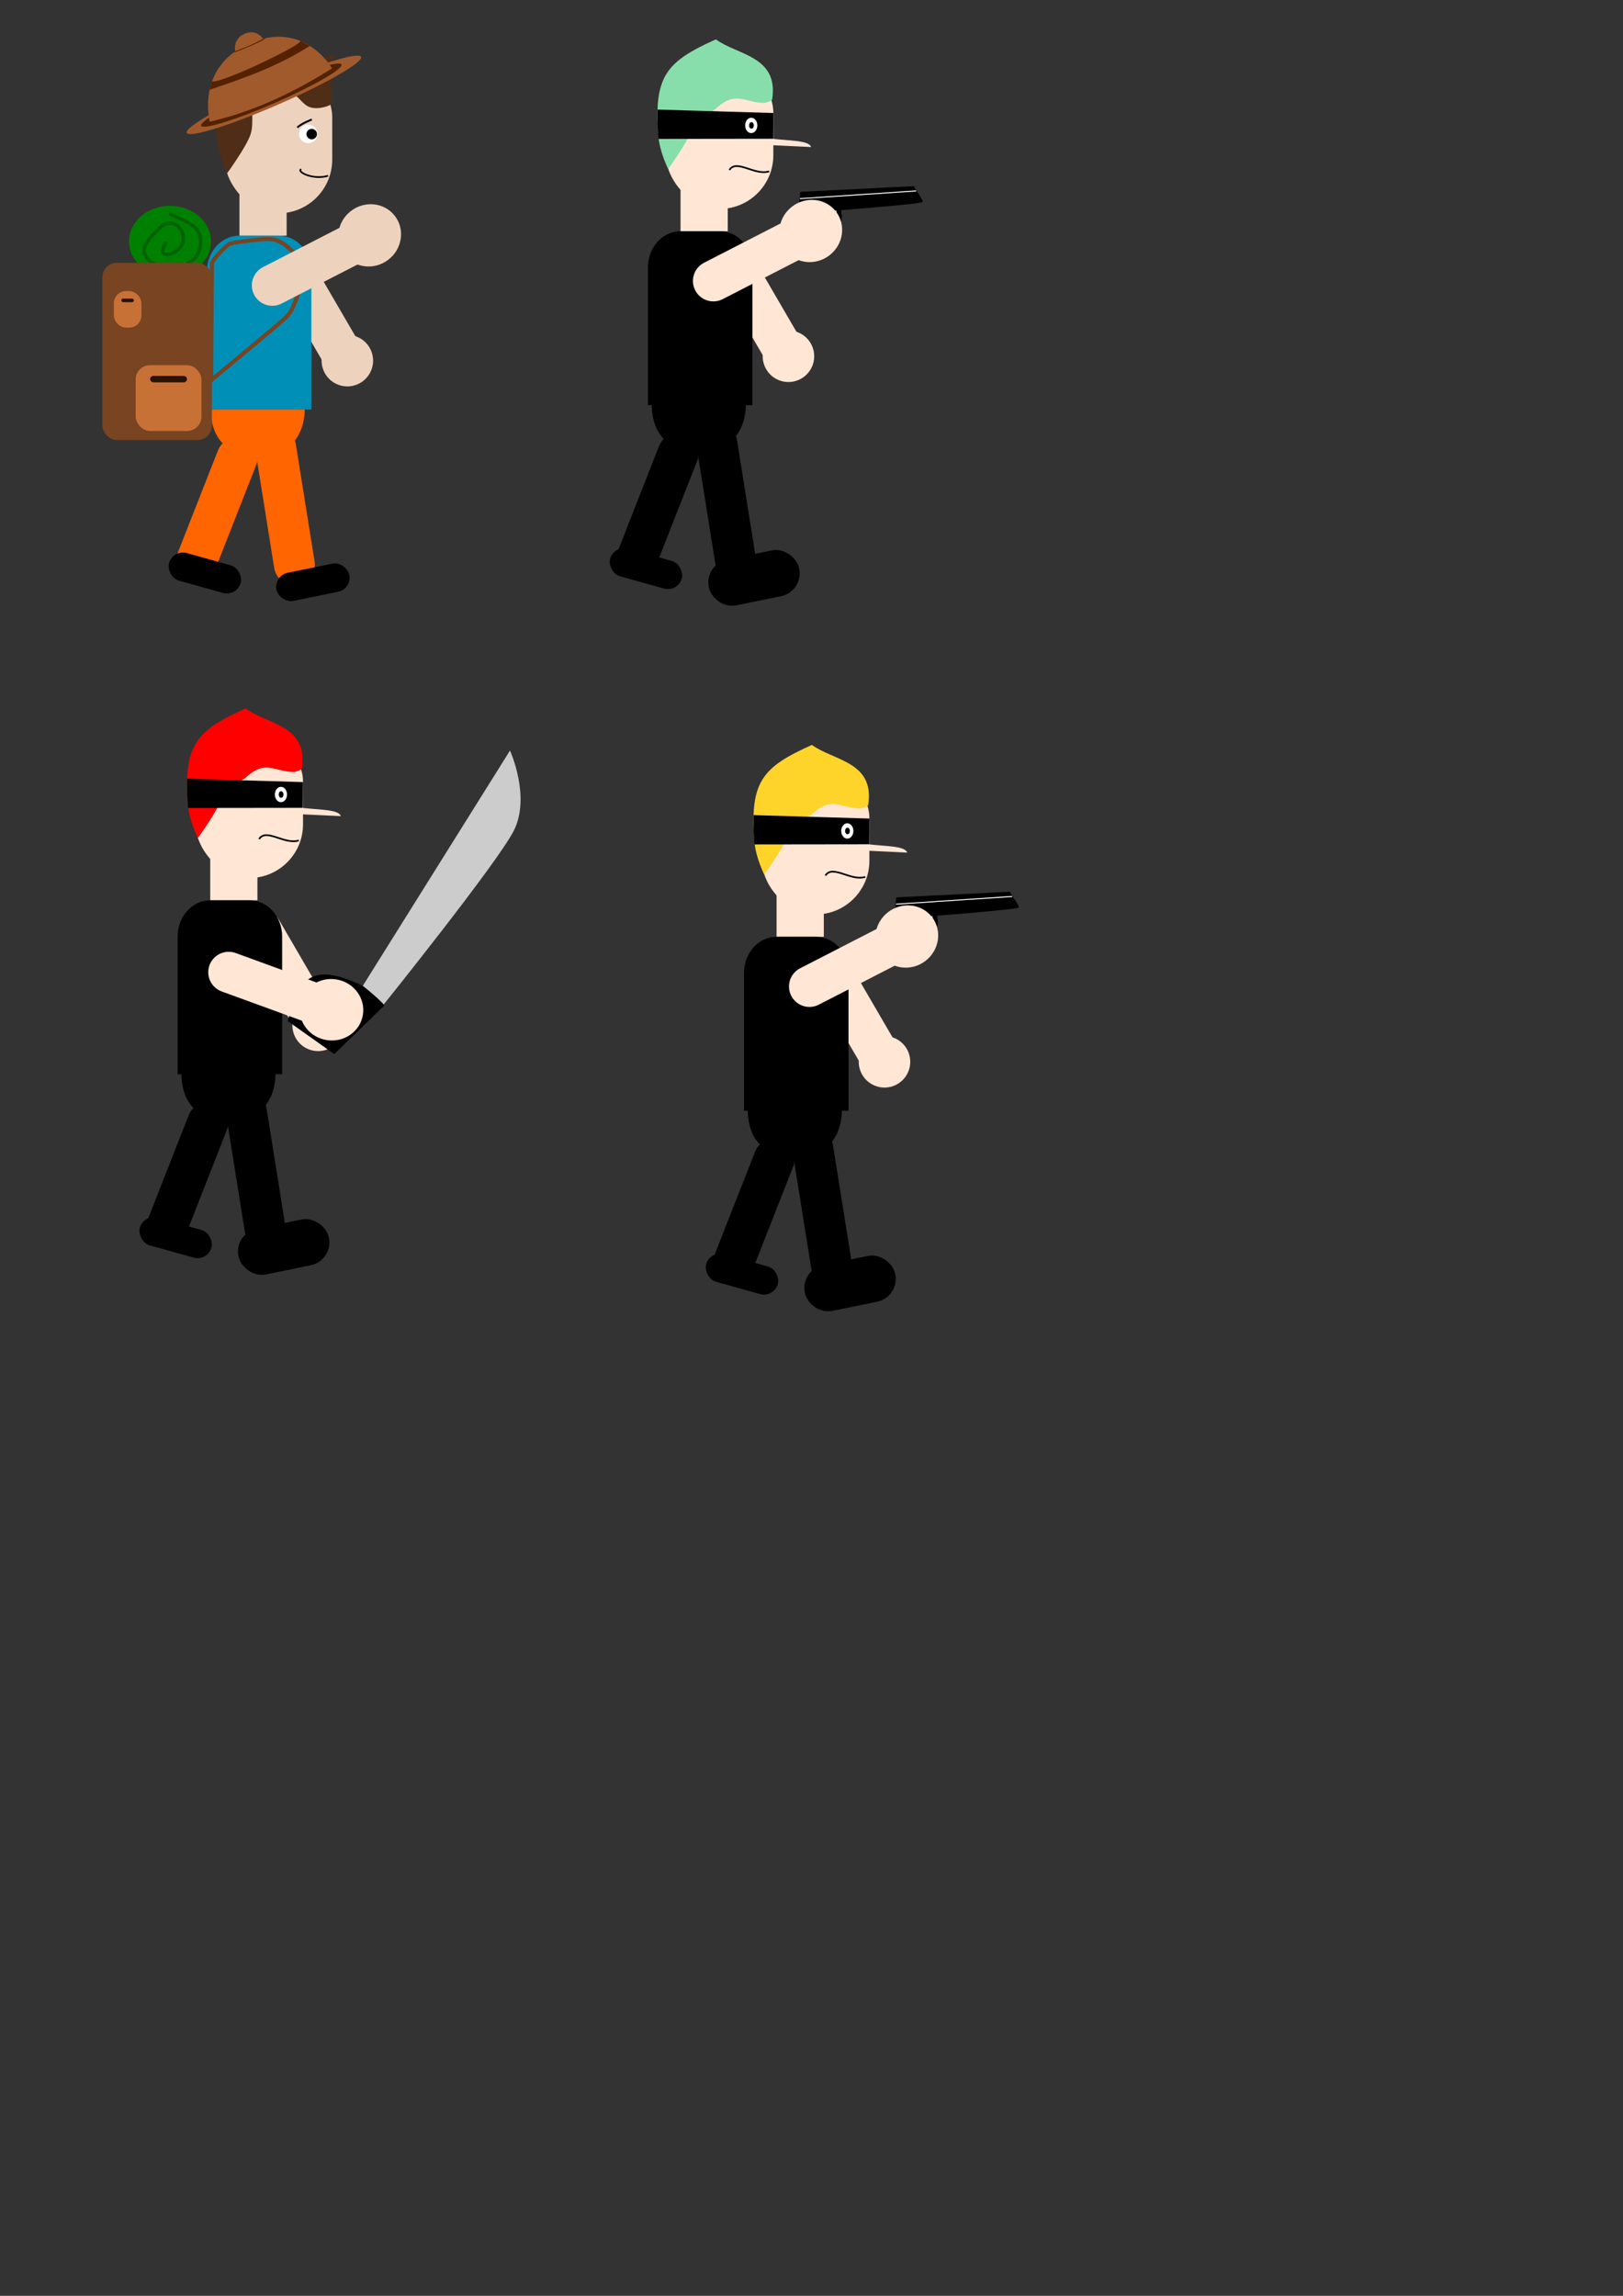<?xml version="1.0" encoding="UTF-8" standalone="no"?>
<!-- Created with Inkscape (http://www.inkscape.org/) -->

<svg
   xmlns:dc="http://purl.org/dc/elements/1.1/"
   xmlns:cc="http://creativecommons.org/ns#"
   xmlns:rdf="http://www.w3.org/1999/02/22-rdf-syntax-ns#"
   xmlns:svg="http://www.w3.org/2000/svg"
   xmlns="http://www.w3.org/2000/svg"
   xmlns:sodipodi="http://sodipodi.sourceforge.net/DTD/sodipodi-0.dtd"
   xmlns:inkscape="http://www.inkscape.org/namespaces/inkscape"
   width="793.701"
   height="1122.52"
   viewBox="0 0 210 297"
   version="1.1"
   id="svg8"
   inkscape:version="0.92.4 (5da689c313, 2019-01-14)"
   sodipodi:docname="Ennemi_Niveau_1.svg"
   inkscape:export-filename="C:\Users\Pierre\Desktop\martin\leg.png"
   inkscape:export-xdpi="96"
   inkscape:export-ydpi="96">
  <rect x="0" y="0" width="210" height="297" fill="#333333" stroke="none"/>
  <defs
     id="defs2" />
  <sodipodi:namedview
     id="base"
     pagecolor="#ffffff"
     bordercolor="#666666"
     borderopacity="1.0"
     inkscape:pageopacity="0.0"
     inkscape:pageshadow="2"
     inkscape:zoom="0.9899495"
     inkscape:cx="269.08137"
     inkscape:cy="764.49848"
     inkscape:document-units="mm"
     inkscape:current-layer="layer2"
     showgrid="false"
     inkscape:snap-global="true"
     inkscape:window-width="1920"
     inkscape:window-height="1017"
     inkscape:window-x="-8"
     inkscape:window-y="-8"
     inkscape:window-maximized="1"
     units="px" />
  <g
     inkscape:groupmode="layer"
     id="layer5"
     inkscape:label="head"
     style="display:none"
     sodipodi:insensitive="true">
    <rect
       style="opacity:1;fill:#edd2be;fill-opacity:1;stroke:none;stroke-width:0.496;stroke-linecap:round;stroke-miterlimit:4;stroke-dasharray:none;stroke-opacity:1"
       id="rect4974"
       width="6.11"
       height="12.221"
       x="93.75"
       y="65.878"
       ry="0"
       inkscape:export-filename="C:\Users\Pierre\Desktop\martin\head.png"
       inkscape:export-xdpi="96"
       inkscape:export-ydpi="96" />
    <rect
       style="opacity:1;fill:#edd2be;fill-opacity:1;stroke:none;stroke-width:0.496;stroke-linecap:round;stroke-miterlimit:4;stroke-dasharray:none;stroke-opacity:1"
       id="rect4969"
       width="13.901"
       height="19.411"
       x="91.857"
       y="55.8"
       ry="6.951"
       inkscape:export-filename="C:\Users\Pierre\Desktop\martin\head.png"
       inkscape:export-xdpi="96"
       inkscape:export-ydpi="96" />
    <circle
       style="opacity:1;fill:#ffffff;fill-opacity:1;stroke:#000000;stroke-width:0;stroke-linecap:round;stroke-miterlimit:4;stroke-dasharray:none;stroke-opacity:1"
       id="path5064"
       cx="102.65"
       cy="64.948"
       r="1.195"
       inkscape:export-filename="C:\Users\Pierre\Desktop\martin\head.png"
       inkscape:export-xdpi="96"
       inkscape:export-ydpi="96" />
    <circle
       r="0.679"
       cy="64.963"
       cx="103.104"
       id="circle5066"
       style="opacity:1;fill:#000000;fill-opacity:1;stroke:#000000;stroke-width:0;stroke-linecap:round;stroke-miterlimit:4;stroke-dasharray:none;stroke-opacity:1"
       inkscape:export-filename="C:\Users\Pierre\Desktop\martin\head.png"
       inkscape:export-xdpi="96"
       inkscape:export-ydpi="96" />
    <path
       style="fill:none;stroke:#000000;stroke-width:0.218px;stroke-linecap:butt;stroke-linejoin:miter;stroke-opacity:1"
       d="m 105.22,70.351 c -1.85,0.602 -4.127,-0.504 -3.477,-0.844"
       id="path5070"
       inkscape:connector-curvature="0"
       sodipodi:nodetypes="cc"
       inkscape:export-filename="C:\Users\Pierre\Desktop\martin\head.png"
       inkscape:export-xdpi="96"
       inkscape:export-ydpi="96" />
    <path
       style="fill:none;stroke:#000000;stroke-width:0.248px;stroke-linecap:butt;stroke-linejoin:miter;stroke-opacity:1"
       d="m 101.241,64.11 c 0.564,-0.532 1.879,-1.033 1.879,-1.033"
       id="path5072"
       inkscape:connector-curvature="0"
       inkscape:export-filename="C:\Users\Pierre\Desktop\martin\head.png"
       inkscape:export-xdpi="96"
       inkscape:export-ydpi="96" />
    <path
       style="display:inline;fill:#502d16;stroke:none;stroke-width:0.248px;stroke-linecap:butt;stroke-linejoin:miter;stroke-opacity:1"
       d="m 92.15,70.041 c 0,0 2.379,-3.248 3.006,-4.947 0.627,-1.699 -0.218,-3.925 0.814,-5.009 1.032,-1.084 2.623,-1.077 3.82,-0.814 1.196,0.263 1.895,1.567 2.755,2.066 0.86,0.499 2.051,0.161 2.051,0.161 0,0 0.902,-0.171 1.017,-0.471 0.115,-0.3 0,-3.134 0,-3.134 l 1.252,-1.503 -1.941,0.877 1.252,-2.755 -1.503,0.689 c 0,0 -1.499,0.511 -2.88,0.564 -1.381,0.053 -3.532,-1.073 -5.322,-0.626 -1.791,0.447 -3.558,1.358 -4.696,3.256 -1.139,1.898 -1.053,5.541 -0.877,7.514 0.176,1.973 1.252,4.133 1.252,4.133 z"
       id="path4984"
       inkscape:connector-curvature="0"
       sodipodi:nodetypes="czzzzczccccczzzzc"
       inkscape:export-filename="C:\Users\Pierre\Desktop\martin\head.png"
       inkscape:export-xdpi="96"
       inkscape:export-ydpi="96" />
    <g
       id="g5127"
       transform="matrix(1.796,-0.783,0.564,1.294,-93.049,-9.673)"
       inkscape:export-filename="C:\Users\Pierre\Desktop\martin\head.png"
       inkscape:export-xdpi="96"
       inkscape:export-ydpi="96">
      <ellipse
         ry="0.969"
         rx="6.281"
         cy="99.321"
         cx="75.303"
         id="path5109"
         style="opacity:1;fill:#a05a2c;fill-opacity:1;stroke:none;stroke-width:2.646;stroke-linecap:round;stroke-miterlimit:4;stroke-dasharray:none;stroke-opacity:1" />
      <ellipse
         style="opacity:1;fill:#552200;fill-opacity:1;stroke:none;stroke-width:2.13;stroke-linecap:round;stroke-miterlimit:4;stroke-dasharray:none;stroke-opacity:1"
         id="ellipse5113"
         cx="75.138"
         cy="99.25"
         rx="5.056"
         ry="0.78" />
      <path
         sodipodi:nodetypes="cczc"
         inkscape:connector-curvature="0"
         id="path5111"
         d="m 70.712,99.228 c 2.835,0.748 5.788,0.636 8.812,0 0,0 -0.393,-5.126 -4.323,-5.126 -3.931,0 -4.488,5.126 -4.488,5.126 z"
         style="fill:#a05a2c;stroke:none;stroke-width:0.265px;stroke-linecap:butt;stroke-linejoin:miter;stroke-opacity:1" />
      <path
         style="fill:#a05a2c;stroke:none;stroke-width:0.061px;stroke-linecap:butt;stroke-linejoin:miter;stroke-opacity:1"
         d="m 74.101,94.299 c 0.654,0.173 1.336,0.147 2.034,0 0,0 -0.091,-1.183 -0.998,-1.183 -0.907,0 -1.036,1.183 -1.036,1.183 z"
         id="path5115"
         inkscape:connector-curvature="0"
         sodipodi:nodetypes="cczc" />
      <path
         sodipodi:nodetypes="ccccc"
         inkscape:connector-curvature="0"
         id="path5117"
         d="m 71.899,95.908 c 0.355,0.564 6.613,0.245 6.429,-0.162 l 0.438,0.78 c -2.527,0.547 -4.878,0.299 -7.22,0.012 z"
         style="fill:#552200;stroke:none;stroke-width:0.265px;stroke-linecap:butt;stroke-linejoin:miter;stroke-opacity:1" />
      <path
         sodipodi:nodetypes="ccccc"
         inkscape:connector-curvature="0"
         id="path5119"
         d="m 74.125,94.233 c 0.57,0.023 0.891,0.119 1.996,-0.018 l 0.136,0.024 c 0.03,0.178 -1.836,0.13 -2.297,0.053 z"
         style="fill:#552200;stroke:none;stroke-width:0.265px;stroke-linecap:butt;stroke-linejoin:miter;stroke-opacity:1" />
    </g>
  </g>
  <g
     inkscape:groupmode="layer"
     id="layer8"
     inkscape:label="legs"
     style="display:none"
     sodipodi:insensitive="true">
    <g
       id="g993"
       transform="translate(0.236,0.567)">
      <g
         id="g987">
        <g
           id="g999">
          <path
             style="display:inline;fill:none;stroke:#ff6500;stroke-width:5.292;stroke-linecap:round;stroke-linejoin:miter;stroke-miterlimit:4;stroke-dasharray:none;stroke-opacity:1"
             d="M 96.803,102.113 93.998,117.254"
             id="path979"
             inkscape:connector-curvature="0" />
          <path
             inkscape:connector-curvature="0"
             id="path981"
             d="m 93.998,117.254 -5.15,13.109"
             style="fill:none;stroke:#ff6500;stroke-width:5.292;stroke-linecap:round;stroke-linejoin:miter;stroke-miterlimit:4;stroke-dasharray:none;stroke-opacity:1" />
          <rect
             transform="rotate(15.579)"
             style="opacity:1;fill:#000000;fill-opacity:1;stroke:none;stroke-width:2.327;stroke-linecap:round;stroke-miterlimit:4;stroke-dasharray:none;stroke-opacity:1"
             id="rect5103"
             width="9.616"
             height="3.713"
             x="117.221"
             y="101.293"
             ry="1.856" />
        </g>
      </g>
    </g>
  </g>
  <g
     inkscape:groupmode="layer"
     id="layer7"
     inkscape:label="body"
     style="display:none"
     sodipodi:insensitive="true">
    <path
       style="fill:#ff6500;fill-opacity:1;stroke:none;stroke-width:0.519px;stroke-linecap:butt;stroke-linejoin:miter;stroke-opacity:1"
       d="m 90.942,98.589 h 12.129 c 0,0 0.725,6.666 -6.111,6.666 -6.836,0 -6.018,-6.666 -6.018,-6.666 z"
       id="path5087"
       inkscape:connector-curvature="0"
       sodipodi:nodetypes="cczc"
       inkscape:export-filename="C:\Users\Pierre\Desktop\martin\body.png"
       inkscape:export-xdpi="96"
       inkscape:export-ydpi="96" />
    <path
       style="opacity:1;fill:#008fb7;fill-opacity:1;stroke:#000000;stroke-width:0;stroke-linecap:round;stroke-miterlimit:4;stroke-dasharray:none;stroke-opacity:1"
       d="m 94.637,76.764 c -2.334,0 -4.213,2.086 -4.213,4.675 v 17.828 h 13.519 v -17.828 c 0,-2.59 -1.878,-4.675 -4.212,-4.675 z"
       id="rect5082"
       inkscape:connector-curvature="0"
       inkscape:export-filename="C:\Users\Pierre\Desktop\martin\body.png"
       inkscape:export-xdpi="96"
       inkscape:export-ydpi="96" />
  </g>
  <g
     inkscape:groupmode="layer"
     id="layer10"
     inkscape:label="packpack"
     style="display:none"
     sodipodi:insensitive="true">
    <ellipse
       style="display:inline;opacity:1;fill:#008000;fill-opacity:1;stroke:none;stroke-width:4.834;stroke-linecap:round;stroke-miterlimit:4;stroke-dasharray:none;stroke-opacity:1"
       id="path5133"
       cx="86.446"
       cy="74.323"
       rx="5.303"
       ry="4.609"
       inkscape:export-filename="C:\Users\Pierre\Desktop\martin\backpack.png"
       inkscape:export-xdpi="96"
       inkscape:export-ydpi="96" />
    <path
       style="display:inline;opacity:0.229;fill:none;stroke:#000000;stroke-width:0.449px;stroke-linecap:butt;stroke-linejoin:miter;stroke-opacity:1"
       d="m 86.356,70.767 c 0,0 2.916,1.127 3.505,1.924 0.752,1.019 0.716,2.337 0.093,3.402 -0.577,0.987 -2.28,1.756 -3.738,1.684 -1.303,-0.065 -2.671,-0.899 -3.037,-1.821 -0.35,-0.88 0.453,-1.861 1.168,-2.611 0.58,-0.608 1.414,-1.581 2.383,-1.374 1.254,0.268 1.698,1.798 1.308,2.714 -0.286,0.674 -1.519,1.607 -2.336,1.237 -0.591,-0.268 0.327,-1.512 0.327,-1.512"
       id="path5137"
       inkscape:connector-curvature="0"
       sodipodi:nodetypes="cssssssssc"
       inkscape:export-filename="C:\Users\Pierre\Desktop\martin\backpack.png"
       inkscape:export-xdpi="96"
       inkscape:export-ydpi="96" />
    <path
       style="fill:none;stroke:#784421;stroke-width:0.519px;stroke-linecap:butt;stroke-linejoin:miter;stroke-opacity:1"
       d="m 91.073,80.283 c 0.417,-0.787 1.852,-2.222 2.222,-2.407 0.37,-0.185 1.018,-0.278 2.546,-0.463 1.528,-0.185 2.639,-0.324 3.472,-0.093 0.833,0.231 1.852,1.065 2.5,1.806 0.648,0.741 1.111,1.296 1.018,2.454 -0.093,1.157 -0.787,3.38 -1.111,4.074 -0.324,0.694 -0.417,1.065 -1.296,1.898 -0.88,0.833 -9.444,7.916 -9.444,7.916 z"
       id="path5301"
       inkscape:connector-curvature="0"
       inkscape:export-filename="C:\Users\Pierre\Desktop\martin\backpack.png"
       inkscape:export-xdpi="96"
       inkscape:export-ydpi="96" />
    <rect
       style="display:inline;opacity:1;fill:#784421;fill-opacity:1;stroke:none;stroke-width:5.185;stroke-linecap:round;stroke-miterlimit:4;stroke-dasharray:none;stroke-opacity:1"
       id="rect5129"
       width="14.166"
       height="22.921"
       x="77.702"
       y="77.091"
       ry="1.856"
       inkscape:export-filename="C:\Users\Pierre\Desktop\martin\backpack.png"
       inkscape:export-xdpi="96"
       inkscape:export-ydpi="96" />
    <rect
       style="display:inline;opacity:1;fill:#c87137;fill-opacity:1;stroke:none;stroke-width:5.185;stroke-linecap:round;stroke-miterlimit:4;stroke-dasharray:none;stroke-opacity:1"
       id="rect5131"
       width="8.511"
       height="8.511"
       x="82.008"
       y="90.332"
       ry="1.856"
       inkscape:export-filename="C:\Users\Pierre\Desktop\martin\backpack.png"
       inkscape:export-xdpi="96"
       inkscape:export-ydpi="96" />
    <rect
       style="display:inline;opacity:1;fill:#c87137;fill-opacity:1;stroke:none;stroke-width:3.14;stroke-linecap:round;stroke-miterlimit:4;stroke-dasharray:none;stroke-opacity:1"
       id="rect5139"
       width="3.565"
       height="4.722"
       x="79.184"
       y="80.748"
       ry="1.565"
       inkscape:export-filename="C:\Users\Pierre\Desktop\martin\backpack.png"
       inkscape:export-xdpi="96"
       inkscape:export-ydpi="96" />
    <rect
       style="display:inline;opacity:1;fill:#2b1100;fill-opacity:1;stroke:none;stroke-width:5.185;stroke-linecap:round;stroke-miterlimit:4;stroke-dasharray:none;stroke-opacity:1"
       id="rect5141"
       width="4.768"
       height="0.833"
       x="83.879"
       y="91.72"
       ry="0.417"
       inkscape:export-filename="C:\Users\Pierre\Desktop\martin\backpack.png"
       inkscape:export-xdpi="96"
       inkscape:export-ydpi="96" />
    <rect
       style="display:inline;opacity:1;fill:#2b1100;fill-opacity:1;stroke:none;stroke-width:5.185;stroke-linecap:round;stroke-miterlimit:4;stroke-dasharray:none;stroke-opacity:1"
       id="rect5143"
       width="1.62"
       height="0.463"
       x="80.156"
       y="81.72"
       ry="0.231"
       inkscape:export-filename="C:\Users\Pierre\Desktop\martin\backpack.png"
       inkscape:export-xdpi="96"
       inkscape:export-ydpi="96" />
  </g>
  <g
     inkscape:groupmode="layer"
     id="layer9"
     inkscape:label="arms"
     style="display:none"
     sodipodi:insensitive="true">
    <g
       id="g977"
       transform="translate(4.544,6.147)">
      <g
         id="g965"
         transform="translate(-5.078,-5.078)">
        <path
           style="fill:#000000;stroke:#edd2be;stroke-width:5.292;stroke-linecap:round;stroke-linejoin:miter;stroke-miterlimit:4;stroke-dasharray:none;stroke-opacity:1"
           d="m 94.877,95.998 1.8,12.344"
           id="path961"
           inkscape:connector-curvature="0" />
        <circle
           style="display:inline;opacity:1;fill:#edd2be;fill-opacity:1;stroke:none;stroke-width:4.014;stroke-linecap:round;stroke-miterlimit:4;stroke-dasharray:none;stroke-opacity:1"
           id="path5107"
           cx="97.099"
           cy="110.146"
           r="3.333"
           inkscape:export-filename="C:\Users\Pierre\Desktop\martin\arm.png"
           inkscape:export-xdpi="96"
           inkscape:export-ydpi="96" />
      </g>
      <g
         id="g969">
        <ellipse
           style="display:inline;opacity:1;fill:#edd2be;fill-opacity:1;stroke:none;stroke-width:3.273;stroke-linecap:round;stroke-miterlimit:4;stroke-dasharray:none;stroke-opacity:1"
           id="path5151"
           cx="92.43"
           cy="77.01"
           rx="3.974"
           ry="4.12"
           inkscape:export-filename="C:\Users\Pierre\Desktop\martin\arm.png"
           inkscape:export-xdpi="96"
           inkscape:export-ydpi="96" />
        <path
           style="fill:none;stroke:#edd2be;stroke-width:5.292;stroke-linecap:round;stroke-linejoin:miter;stroke-miterlimit:4;stroke-dasharray:none;stroke-opacity:1"
           d="M 92.415,77.064 89.799,90.92"
           id="path959"
           inkscape:connector-curvature="0" />
      </g>
    </g>
  </g>
  <g
     inkscape:groupmode="layer"
     id="layer2"
     inkscape:label="sheet"
     style="display:inline">
    <g
       id="g1102">
      <g
         id="g965-9"
         transform="rotate(-21.906,-93.013,213.152)">
        <path
           style="fill:#000000;stroke:#edd2be;stroke-width:5.292;stroke-linecap:round;stroke-linejoin:miter;stroke-miterlimit:4;stroke-dasharray:none;stroke-opacity:1"
           d="m 94.877,95.998 1.8,12.344"
           id="path961-3"
           inkscape:connector-curvature="0" />
        <circle
           style="display:inline;opacity:1;fill:#edd2be;fill-opacity:1;stroke:none;stroke-width:4.014;stroke-linecap:round;stroke-miterlimit:4;stroke-dasharray:none;stroke-opacity:1"
           id="path5107-6"
           cx="97.099"
           cy="110.146"
           r="3.333"
           inkscape:export-filename="C:\Users\Pierre\Desktop\martin\arm.png"
           inkscape:export-xdpi="96"
           inkscape:export-ydpi="96" />
      </g>
      <rect
         inkscape:export-ydpi="96"
         inkscape:export-xdpi="96"
         inkscape:export-filename="C:\Users\Pierre\Desktop\martin\head.png"
         ry="0"
         y="18.262"
         x="30.98"
         height="12.221"
         width="6.11"
         id="rect4974-9"
         style="display:inline;opacity:1;fill:#edd2be;fill-opacity:1;stroke:none;stroke-width:0.496;stroke-linecap:round;stroke-miterlimit:4;stroke-dasharray:none;stroke-opacity:1" />
      <rect
         inkscape:export-ydpi="96"
         inkscape:export-xdpi="96"
         inkscape:export-filename="C:\Users\Pierre\Desktop\martin\head.png"
         ry="6.951"
         y="8.184"
         x="29.087"
         height="19.411"
         width="13.901"
         id="rect4969-3"
         style="display:inline;opacity:1;fill:#edd2be;fill-opacity:1;stroke:none;stroke-width:0.496;stroke-linecap:round;stroke-miterlimit:4;stroke-dasharray:none;stroke-opacity:1" />
      <circle
         inkscape:export-ydpi="96"
         inkscape:export-xdpi="96"
         inkscape:export-filename="C:\Users\Pierre\Desktop\martin\head.png"
         r="1.195"
         cy="17.332"
         cx="39.879"
         id="path5064-8"
         style="display:inline;opacity:1;fill:#ffffff;fill-opacity:1;stroke:#000000;stroke-width:0;stroke-linecap:round;stroke-miterlimit:4;stroke-dasharray:none;stroke-opacity:1" />
      <circle
         inkscape:export-ydpi="96"
         inkscape:export-xdpi="96"
         inkscape:export-filename="C:\Users\Pierre\Desktop\martin\head.png"
         style="display:inline;opacity:1;fill:#000000;fill-opacity:1;stroke:#000000;stroke-width:0;stroke-linecap:round;stroke-miterlimit:4;stroke-dasharray:none;stroke-opacity:1"
         id="circle5066-4"
         cx="40.333"
         cy="17.348"
         r="0.679" />
      <path
         inkscape:export-ydpi="96"
         inkscape:export-xdpi="96"
         inkscape:export-filename="C:\Users\Pierre\Desktop\martin\head.png"
         sodipodi:nodetypes="cc"
         inkscape:connector-curvature="0"
         id="path5070-2"
         d="m 42.449,22.735 c -1.85,0.602 -4.127,-0.504 -3.477,-0.844"
         style="display:inline;fill:none;stroke:#000000;stroke-width:0.218px;stroke-linecap:butt;stroke-linejoin:miter;stroke-opacity:1" />
      <path
         inkscape:export-ydpi="96"
         inkscape:export-xdpi="96"
         inkscape:export-filename="C:\Users\Pierre\Desktop\martin\head.png"
         inkscape:connector-curvature="0"
         id="path5072-0"
         d="m 38.47,16.494 c 0.564,-0.532 1.879,-1.033 1.879,-1.033"
         style="display:inline;fill:none;stroke:#000000;stroke-width:0.248px;stroke-linecap:butt;stroke-linejoin:miter;stroke-opacity:1" />
      <path
         inkscape:export-ydpi="96"
         inkscape:export-xdpi="96"
         inkscape:export-filename="C:\Users\Pierre\Desktop\martin\head.png"
         sodipodi:nodetypes="czzzzczccccczzzzc"
         inkscape:connector-curvature="0"
         id="path4984-6"
         d="m 29.379,22.425 c 0,0 2.379,-3.248 3.006,-4.947 0.627,-1.699 -0.218,-3.925 0.814,-5.009 1.032,-1.084 2.623,-1.077 3.82,-0.814 1.196,0.263 1.895,1.567 2.755,2.066 0.86,0.499 2.051,0.161 2.051,0.161 0,0 0.902,-0.171 1.017,-0.471 0.115,-0.3 0,-3.134 0,-3.134 l 1.252,-1.503 -1.941,0.877 1.252,-2.755 -1.503,0.689 c 0,0 -1.499,0.511 -2.88,0.564 -1.381,0.053 -3.532,-1.073 -5.322,-0.626 -1.791,0.447 -3.558,1.358 -4.696,3.256 -1.139,1.898 -1.053,5.541 -0.877,7.514 0.176,1.973 1.252,4.133 1.252,4.133 z"
         style="display:inline;fill:#502d16;stroke:none;stroke-width:0.248px;stroke-linecap:butt;stroke-linejoin:miter;stroke-opacity:1" />
      <g
         inkscape:export-ydpi="96"
         inkscape:export-xdpi="96"
         inkscape:export-filename="C:\Users\Pierre\Desktop\martin\head.png"
         transform="matrix(1.796,-0.783,0.564,1.294,-155.82,-57.289)"
         id="g5127-2"
         style="display:inline">
        <ellipse
           style="opacity:1;fill:#a05a2c;fill-opacity:1;stroke:none;stroke-width:2.646;stroke-linecap:round;stroke-miterlimit:4;stroke-dasharray:none;stroke-opacity:1"
           id="path5109-4"
           cx="75.303"
           cy="99.321"
           rx="6.281"
           ry="0.969" />
        <ellipse
           ry="0.78"
           rx="5.056"
           cy="99.25"
           cx="75.138"
           id="ellipse5113-5"
           style="opacity:1;fill:#552200;fill-opacity:1;stroke:none;stroke-width:2.13;stroke-linecap:round;stroke-miterlimit:4;stroke-dasharray:none;stroke-opacity:1" />
        <path
           style="fill:#a05a2c;stroke:none;stroke-width:0.265px;stroke-linecap:butt;stroke-linejoin:miter;stroke-opacity:1"
           d="m 70.712,99.228 c 2.835,0.748 5.788,0.636 8.812,0 0,0 -0.393,-5.126 -4.323,-5.126 -3.931,0 -4.488,5.126 -4.488,5.126 z"
           id="path5111-7"
           inkscape:connector-curvature="0"
           sodipodi:nodetypes="cczc" />
        <path
           sodipodi:nodetypes="cczc"
           inkscape:connector-curvature="0"
           id="path5115-5"
           d="m 74.101,94.299 c 0.654,0.173 1.336,0.147 2.034,0 0,0 -0.091,-1.183 -0.998,-1.183 -0.907,0 -1.036,1.183 -1.036,1.183 z"
           style="fill:#a05a2c;stroke:none;stroke-width:0.061px;stroke-linecap:butt;stroke-linejoin:miter;stroke-opacity:1" />
        <path
           style="fill:#552200;stroke:none;stroke-width:0.265px;stroke-linecap:butt;stroke-linejoin:miter;stroke-opacity:1"
           d="m 71.899,95.908 c 0.355,0.564 6.613,0.245 6.429,-0.162 l 0.438,0.78 c -2.527,0.547 -4.878,0.299 -7.22,0.012 z"
           id="path5117-3"
           inkscape:connector-curvature="0"
           sodipodi:nodetypes="ccccc" />
        <path
           style="fill:#552200;stroke:none;stroke-width:0.265px;stroke-linecap:butt;stroke-linejoin:miter;stroke-opacity:1"
           d="m 74.125,94.233 c 0.57,0.023 0.891,0.119 1.996,-0.018 l 0.136,0.024 c 0.03,0.178 -1.836,0.13 -2.297,0.053 z"
           id="path5119-5"
           inkscape:connector-curvature="0"
           sodipodi:nodetypes="ccccc" />
      </g>
      <path
         inkscape:connector-curvature="0"
         id="path981-5"
         d="m 30.662,59.247 -5.15,13.109"
         style="fill:none;stroke:#ff6500;stroke-width:5.292;stroke-linecap:round;stroke-linejoin:miter;stroke-miterlimit:4;stroke-dasharray:none;stroke-opacity:1" />
      <rect
         transform="rotate(15.579)"
         style="opacity:1;fill:#000000;fill-opacity:1;stroke:none;stroke-width:2.327;stroke-linecap:round;stroke-miterlimit:4;stroke-dasharray:none;stroke-opacity:1"
         id="rect5103-2"
         width="9.616"
         height="3.713"
         x="40.633"
         y="62.428"
         ry="1.856" />
      <g
         transform="translate(19.288,-8.081)"
         id="g891">
        <path
           style="display:inline;fill:#ff6500;fill-opacity:1;stroke:none;stroke-width:0.519px;stroke-linecap:butt;stroke-linejoin:miter;stroke-opacity:1"
           d="m 7.997,60.389 h 12.129 c 0,0 0.725,6.666 -6.111,6.666 -6.836,0 -6.018,-6.666 -6.018,-6.666 z"
           id="path5087-8"
           inkscape:connector-curvature="0"
           sodipodi:nodetypes="cczc"
           inkscape:export-filename="C:\Users\Pierre\Desktop\martin\body.png"
           inkscape:export-xdpi="96"
           inkscape:export-ydpi="96" />
        <path
           style="display:inline;opacity:1;fill:#008fb7;fill-opacity:1;stroke:#000000;stroke-width:0;stroke-linecap:round;stroke-miterlimit:4;stroke-dasharray:none;stroke-opacity:1"
           d="m 11.692,38.564 c -2.334,0 -4.213,2.086 -4.213,4.675 v 17.828 h 13.519 V 43.239 c 0,-2.59 -1.878,-4.675 -4.212,-4.675 z"
           id="rect5082-9"
           inkscape:connector-curvature="0"
           inkscape:export-filename="C:\Users\Pierre\Desktop\martin\body.png"
           inkscape:export-xdpi="96"
           inkscape:export-ydpi="96" />
        <path
           style="display:inline;fill:none;stroke:#784421;stroke-width:0.519px;stroke-linecap:butt;stroke-linejoin:miter;stroke-opacity:1"
           d="m 8.128,42.082 c 0.417,-0.787 1.852,-2.222 2.222,-2.407 0.37,-0.185 1.018,-0.278 2.546,-0.463 1.528,-0.185 2.639,-0.324 3.472,-0.093 0.833,0.231 1.852,1.065 2.5,1.806 0.648,0.741 1.111,1.296 1.018,2.454 -0.093,1.157 -0.787,3.38 -1.111,4.074 -0.324,0.694 -0.417,1.065 -1.296,1.898 -0.88,0.833 -9.444,7.916 -9.444,7.916 z"
           id="path5301-4"
           inkscape:connector-curvature="0"
           inkscape:export-filename="C:\Users\Pierre\Desktop\martin\backpack.png"
           inkscape:export-xdpi="96"
           inkscape:export-ydpi="96" />
      </g>
      <g
         transform="translate(5.93,21.837)"
         id="g900">
        <ellipse
           style="display:inline;opacity:1;fill:#008000;fill-opacity:1;stroke:none;stroke-width:4.834;stroke-linecap:round;stroke-miterlimit:4;stroke-dasharray:none;stroke-opacity:1"
           id="path5133-9"
           cx="16.063"
           cy="9.396"
           rx="5.303"
           ry="4.609"
           inkscape:export-filename="C:\Users\Pierre\Desktop\martin\backpack.png"
           inkscape:export-xdpi="96"
           inkscape:export-ydpi="96" />
        <path
           style="display:inline;opacity:0.229;fill:none;stroke:#000000;stroke-width:0.449px;stroke-linecap:butt;stroke-linejoin:miter;stroke-opacity:1"
           d="m 15.973,5.84 c 0,0 2.916,1.127 3.505,1.924 0.752,1.019 0.716,2.337 0.093,3.402 -0.577,0.987 -2.28,1.756 -3.738,1.684 -1.303,-0.065 -2.671,-0.899 -3.037,-1.821 -0.35,-0.88 0.453,-1.861 1.168,-2.611 0.58,-0.608 1.414,-1.581 2.383,-1.374 1.254,0.268 1.698,1.798 1.308,2.714 -0.286,0.674 -1.519,1.607 -2.336,1.237 -0.591,-0.268 0.327,-1.512 0.327,-1.512"
           id="path5137-6"
           inkscape:connector-curvature="0"
           sodipodi:nodetypes="cssssssssc"
           inkscape:export-filename="C:\Users\Pierre\Desktop\martin\backpack.png"
           inkscape:export-xdpi="96"
           inkscape:export-ydpi="96" />
        <rect
           style="display:inline;opacity:1;fill:#784421;fill-opacity:1;stroke:none;stroke-width:5.185;stroke-linecap:round;stroke-miterlimit:4;stroke-dasharray:none;stroke-opacity:1"
           id="rect5129-8"
           width="14.166"
           height="22.921"
           x="7.319"
           y="12.164"
           ry="1.856"
           inkscape:export-filename="C:\Users\Pierre\Desktop\martin\backpack.png"
           inkscape:export-xdpi="96"
           inkscape:export-ydpi="96" />
        <rect
           style="display:inline;opacity:1;fill:#c87137;fill-opacity:1;stroke:none;stroke-width:5.185;stroke-linecap:round;stroke-miterlimit:4;stroke-dasharray:none;stroke-opacity:1"
           id="rect5131-2"
           width="8.511"
           height="8.511"
           x="11.625"
           y="25.405"
           ry="1.856"
           inkscape:export-filename="C:\Users\Pierre\Desktop\martin\backpack.png"
           inkscape:export-xdpi="96"
           inkscape:export-ydpi="96" />
        <rect
           style="display:inline;opacity:1;fill:#c87137;fill-opacity:1;stroke:none;stroke-width:3.14;stroke-linecap:round;stroke-miterlimit:4;stroke-dasharray:none;stroke-opacity:1"
           id="rect5139-5"
           width="3.565"
           height="4.722"
           x="8.801"
           y="15.821"
           ry="1.565"
           inkscape:export-filename="C:\Users\Pierre\Desktop\martin\backpack.png"
           inkscape:export-xdpi="96"
           inkscape:export-ydpi="96" />
        <rect
           style="display:inline;opacity:1;fill:#2b1100;fill-opacity:1;stroke:none;stroke-width:5.185;stroke-linecap:round;stroke-miterlimit:4;stroke-dasharray:none;stroke-opacity:1"
           id="rect5141-7"
           width="4.768"
           height="0.833"
           x="13.496"
           y="26.793"
           ry="0.417"
           inkscape:export-filename="C:\Users\Pierre\Desktop\martin\backpack.png"
           inkscape:export-xdpi="96"
           inkscape:export-ydpi="96" />
        <rect
           style="display:inline;opacity:1;fill:#2b1100;fill-opacity:1;stroke:none;stroke-width:5.185;stroke-linecap:round;stroke-miterlimit:4;stroke-dasharray:none;stroke-opacity:1"
           id="rect5143-7"
           width="1.62"
           height="0.463"
           x="9.773"
           y="16.793"
           ry="0.231"
           inkscape:export-filename="C:\Users\Pierre\Desktop\martin\backpack.png"
           inkscape:export-xdpi="96"
           inkscape:export-ydpi="96" />
      </g>
      <g
         transform="rotate(52.119,117.736,8.123)"
         id="g969-6">
        <ellipse
           style="display:inline;opacity:1;fill:#edd2be;fill-opacity:1;stroke:none;stroke-width:3.273;stroke-linecap:round;stroke-miterlimit:4;stroke-dasharray:none;stroke-opacity:1"
           id="path5151-8"
           cx="92.43"
           cy="77.01"
           rx="3.974"
           ry="4.12"
           inkscape:export-filename="C:\Users\Pierre\Desktop\martin\arm.png"
           inkscape:export-xdpi="96"
           inkscape:export-ydpi="96" />
        <path
           style="fill:none;stroke:#edd2be;stroke-width:5.292;stroke-linecap:round;stroke-linejoin:miter;stroke-miterlimit:4;stroke-dasharray:none;stroke-opacity:1"
           d="M 92.415,77.064 89.799,90.92"
           id="path959-9"
           inkscape:connector-curvature="0" />
      </g>
      <g
         transform="translate(-16.576,-4.465)"
         id="g908">
        <path
           inkscape:connector-curvature="0"
           id="path979-4"
           d="M 52.235,62.309 54.666,77.514"
           style="display:inline;fill:none;stroke:#ff6500;stroke-width:5.292;stroke-linecap:round;stroke-linejoin:miter;stroke-miterlimit:4;stroke-dasharray:none;stroke-opacity:1" />
        <rect
           transform="rotate(-11.565)"
           style="opacity:1;fill:#000000;fill-opacity:1;stroke:none;stroke-width:2.327;stroke-linecap:round;stroke-miterlimit:4;stroke-dasharray:none;stroke-opacity:1"
           id="rect904"
           width="9.616"
           height="3.713"
           x="35.098"
           y="87.755"
           ry="1.856" />
      </g>
    </g>
    <g
       id="g1361">
      <path
         style="fill:#ffe6d5;stroke:#ffe6d5;stroke-width:5.292;stroke-linecap:round;stroke-linejoin:miter;stroke-miterlimit:4;stroke-dasharray:none;stroke-opacity:1"
         d="m 94.677,33.791 6.276,10.781"
         id="path1182"
         inkscape:connector-curvature="0" />
      <circle
         transform="rotate(-21.906)"
         style="display:inline;opacity:1;fill:#ffe6d5;fill-opacity:1;stroke:none;stroke-width:4.014;stroke-linecap:round;stroke-miterlimit:4;stroke-dasharray:none;stroke-opacity:1"
         id="circle1184"
         cx="77.456"
         cy="80.822"
         r="3.333"
         inkscape:export-filename="C:\Users\Pierre\Desktop\martin\arm.png"
         inkscape:export-xdpi="96"
         inkscape:export-ydpi="96" />
      <rect
         style="display:inline;opacity:1;fill:#ffe6d5;fill-opacity:1;stroke:none;stroke-width:0.496;stroke-linecap:round;stroke-miterlimit:4;stroke-dasharray:none;stroke-opacity:1"
         id="rect1188"
         width="6.11"
         height="12.221"
         x="88.054"
         y="17.695"
         ry="0"
         inkscape:export-filename="C:\Users\Pierre\Desktop\martin\head.png"
         inkscape:export-xdpi="96"
         inkscape:export-ydpi="96" />
      <rect
         style="display:inline;opacity:1;fill:#ffe6d5;fill-opacity:1;stroke:none;stroke-width:0.496;stroke-linecap:round;stroke-miterlimit:4;stroke-dasharray:none;stroke-opacity:1"
         id="rect1190"
         width="13.901"
         height="19.411"
         x="86.161"
         y="7.617"
         ry="6.951"
         inkscape:export-filename="C:\Users\Pierre\Desktop\martin\head.png"
         inkscape:export-xdpi="96"
         inkscape:export-ydpi="96" />
      <circle
         style="display:inline;opacity:1;fill:#ffffff;fill-opacity:1;stroke:#000000;stroke-width:0;stroke-linecap:round;stroke-miterlimit:4;stroke-dasharray:none;stroke-opacity:1"
         id="circle1192"
         cx="96.954"
         cy="16.765"
         r="1.195"
         inkscape:export-filename="C:\Users\Pierre\Desktop\martin\head.png"
         inkscape:export-xdpi="96"
         inkscape:export-ydpi="96" />
      <circle
         r="0.679"
         cy="16.781"
         cx="97.408"
         id="circle1194"
         style="display:inline;opacity:1;fill:#000000;fill-opacity:1;stroke:#000000;stroke-width:0;stroke-linecap:round;stroke-miterlimit:4;stroke-dasharray:none;stroke-opacity:1"
         inkscape:export-filename="C:\Users\Pierre\Desktop\martin\head.png"
         inkscape:export-xdpi="96"
         inkscape:export-ydpi="96" />
      <path
         style="display:inline;fill:none;stroke:#000000;stroke-width:0.218px;stroke-linecap:butt;stroke-linejoin:miter;stroke-opacity:1"
         d="m 99.523,22.168 c -1.85,0.602 -4.228,-1.64 -5.147,-0.176"
         id="path1196"
         inkscape:connector-curvature="0"
         sodipodi:nodetypes="cc"
         inkscape:export-filename="C:\Users\Pierre\Desktop\martin\head.png"
         inkscape:export-xdpi="96"
         inkscape:export-ydpi="96" />
      <path
         style="display:inline;fill:none;stroke:#000000;stroke-width:0.248px;stroke-linecap:butt;stroke-linejoin:miter;stroke-opacity:1"
         d="m 95.544,15.927 c 0.564,-0.532 1.879,-1.033 1.879,-1.033"
         id="path1198"
         inkscape:connector-curvature="0"
         inkscape:export-filename="C:\Users\Pierre\Desktop\martin\head.png"
         inkscape:export-xdpi="96"
         inkscape:export-ydpi="96" />
      <path
         style="display:inline;fill:#87deaa;stroke:none;stroke-width:0.248px;stroke-linecap:butt;stroke-linejoin:miter;stroke-opacity:1"
         d="m 86.453,21.858 c 0,0 2.379,-3.248 3.006,-4.947 0.627,-1.699 2.839,-2.591 3.068,-2.765 2.684,-2.552 3.796,-0.836 6.372,-0.831 0,0 0.902,-0.171 1.017,-0.471 0.845,-5.615 -4.501,-5.69 -7.287,-7.751 -6.444,2.892 -8.092,4.743 -7.428,12.633 0.176,1.973 1.252,4.133 1.252,4.133 z"
         id="path1200"
         inkscape:connector-curvature="0"
         sodipodi:nodetypes="czcccccc"
         inkscape:export-filename="C:\Users\Pierre\Desktop\martin\head.png"
         inkscape:export-xdpi="96"
         inkscape:export-ydpi="96" />
      <path
         style="fill:#000000;stroke:#000000;stroke-width:5.292;stroke-linecap:round;stroke-linejoin:miter;stroke-miterlimit:4;stroke-dasharray:none;stroke-opacity:1"
         d="m 87.736,58.68 -5.15,13.109"
         id="path1216"
         inkscape:connector-curvature="0" />
      <rect
         ry="1.856"
         y="46.553"
         x="95.458"
         height="3.713"
         width="9.616"
         id="rect1218"
         style="opacity:1;fill:#000000;fill-opacity:1;stroke:none;stroke-width:2.327;stroke-linecap:round;stroke-miterlimit:4;stroke-dasharray:none;stroke-opacity:1"
         transform="rotate(15.579)" />
      <path
         style="display:inline;fill:#000000;fill-opacity:1;stroke:none;stroke-width:0.519px;stroke-linecap:butt;stroke-linejoin:miter;stroke-opacity:1"
         d="m 84.359,51.74 h 12.129 c 0,0 0.725,6.666 -6.111,6.666 -6.836,0 -6.018,-6.666 -6.018,-6.666 z"
         id="path1220"
         inkscape:connector-curvature="0"
         sodipodi:nodetypes="cczc"
         inkscape:export-filename="C:\Users\Pierre\Desktop\martin\body.png"
         inkscape:export-xdpi="96"
         inkscape:export-ydpi="96" />
      <path
         style="display:inline;opacity:1;fill:#000000;fill-opacity:1;stroke:#000000;stroke-width:0;stroke-linecap:round;stroke-miterlimit:4;stroke-dasharray:none;stroke-opacity:1"
         d="m 88.054,29.915 c -2.334,0 -4.213,2.086 -4.213,4.675 v 17.828 h 13.519 V 34.591 c 0,-2.59 -1.878,-4.675 -4.212,-4.675 z"
         id="path1222"
         inkscape:connector-curvature="0"
         inkscape:export-filename="C:\Users\Pierre\Desktop\martin\body.png"
         inkscape:export-xdpi="96"
         inkscape:export-ydpi="96" />
      <path
         style="fill:#ffccaa;stroke:#ffe6d5;stroke-width:5.292;stroke-linecap:round;stroke-linejoin:miter;stroke-miterlimit:4;stroke-dasharray:none;stroke-opacity:1"
         d="M 104.849,29.902 92.305,36.345"
         id="path1246"
         inkscape:connector-curvature="0" />
      <g
         style="fill:#000000;stroke:#000000"
         id="g1254"
         transform="translate(40.499,-5.032)">
        <path
           style="display:inline;fill:#000000;stroke:#000000;stroke-width:5.292;stroke-linecap:round;stroke-linejoin:miter;stroke-miterlimit:4;stroke-dasharray:none;stroke-opacity:1"
           d="M 52.235,62.309 54.666,77.514"
           id="path1250"
           inkscape:connector-curvature="0" />
        <rect
           ry="1.856"
           y="87.755"
           x="35.098"
           height="3.713"
           width="9.616"
           id="rect1252"
           style="opacity:1;fill:#000000;fill-opacity:1;stroke:#000000;stroke-width:2.327;stroke-linecap:round;stroke-miterlimit:4;stroke-dasharray:none;stroke-opacity:1"
           transform="rotate(-11.565)" />
      </g>
      <path
         sodipodi:nodetypes="cccc"
         inkscape:connector-curvature="0"
         id="path1260"
         d="m 99.967,18.787 4.986,0.236 c -0.271,-0.879 -2.824,-0.809 -4.978,-1.069 z"
         style="fill:#ffe6d5;fill-opacity:1;stroke:none;stroke-width:0.363px;stroke-linecap:butt;stroke-linejoin:miter;stroke-opacity:1" />
      <path
         sodipodi:nodetypes="ccccccc"
         inkscape:connector-curvature="0"
         id="path1314"
         d="m 99.905,17.818 -14.579,0.019 -0.11,-1.543 -0.008,-1.221 0.002,-0.76 14.714,0.435 z"
         style="fill:#000000;stroke:#000000;stroke-width:0.265px;stroke-linecap:butt;stroke-linejoin:miter;stroke-opacity:1" />
      <ellipse
         ry="0.993"
         rx="0.789"
         cy="16.225"
         cx="97.204"
         id="path1316"
         style="opacity:1;fill:#ffffff;fill-opacity:1;stroke:none;stroke-width:3.447;stroke-linecap:round;stroke-linejoin:round;stroke-miterlimit:4;stroke-dasharray:none;stroke-dashoffset:0;stroke-opacity:1" />
      <ellipse
         style="opacity:1;fill:#000000;fill-opacity:1;stroke:none;stroke-width:1.396;stroke-linecap:round;stroke-linejoin:round;stroke-miterlimit:4;stroke-dasharray:none;stroke-dashoffset:0;stroke-opacity:1"
         id="ellipse1318"
         cx="97.228"
         cy="16.225"
         rx="0.304"
         ry="0.423" />
      <g
         transform="matrix(0.489,0,0,0.493,41.777,14.639)"
         id="g1332">
        <path
           style="fill:#000000;stroke:#000000;stroke-width:0.265px;stroke-linecap:butt;stroke-linejoin:miter;stroke-opacity:1"
           d="m 126.436,20.774 -1.755,16.573 5.613,0.935 1.604,-12.562 c 0,0 26.861,-2.005 26.727,-2.539 -0.134,-0.535 -2.368,-3.883 -2.368,-3.883 z"
           id="path1320"
           inkscape:connector-curvature="0"
           sodipodi:nodetypes="ccccccc" />
        <path
           style="fill:#000000;stroke:#000000;stroke-width:0.265px;stroke-linecap:butt;stroke-linejoin:miter;stroke-opacity:1"
           d="m 136.853,25.112 c 0,0 1.392,4.423 -1.679,3.903 -3.071,-0.52 -3.638,-0.756 -3.638,-0.756 l -1.506,-0.496"
           id="path1322"
           inkscape:connector-curvature="0"
           sodipodi:nodetypes="cccc" />
        <path
           style="fill:#000000;stroke:#ffffff;stroke-width:0.265px;stroke-linecap:butt;stroke-linejoin:miter;stroke-opacity:1"
           d="m 126.214,22.432 30.776,-2.022"
           id="path1324"
           inkscape:connector-curvature="0"
           sodipodi:nodetypes="cc" />
        <path
           sodipodi:nodetypes="ccc"
           inkscape:connector-curvature="0"
           id="path1326"
           d="m 131.898,25.721 4.119,-0.299 c 0.211,3.771 -0.453,3.04 -4.364,2.185"
           style="fill:#ffffff;stroke:#000000;stroke-width:0.265px;stroke-linecap:butt;stroke-linejoin:miter;stroke-opacity:1" />
      </g>
      <ellipse
         transform="rotate(52.119)"
         style="display:inline;opacity:1;fill:#ffe6d5;fill-opacity:1;stroke:none;stroke-width:3.273;stroke-linecap:round;stroke-miterlimit:4;stroke-dasharray:none;stroke-opacity:1"
         id="ellipse1244"
         cx="87.996"
         cy="-64.449"
         rx="3.974"
         ry="4.12"
         inkscape:export-filename="C:\Users\Pierre\Desktop\martin\arm.png"
         inkscape:export-xdpi="96"
         inkscape:export-ydpi="96" />
    </g>
    <path
       style="fill:#ffe6d5;stroke:#ffe6d5;stroke-width:5.292;stroke-linecap:round;stroke-linejoin:miter;stroke-miterlimit:4;stroke-dasharray:none;stroke-opacity:1"
       d="m 33.822,120.348 6.276,10.781"
       id="path1363"
       inkscape:connector-curvature="0" />
    <circle
       transform="rotate(-21.906)"
       style="display:inline;opacity:1;fill:#ffe6d5;fill-opacity:1;stroke:none;stroke-width:4.014;stroke-linecap:round;stroke-miterlimit:4;stroke-dasharray:none;stroke-opacity:1"
       id="circle1365"
       cx="-11.297"
       cy="138.425"
       r="3.333"
       inkscape:export-filename="C:\Users\Pierre\Desktop\martin\arm.png"
       inkscape:export-xdpi="96"
       inkscape:export-ydpi="96" />
    <rect
       style="display:inline;opacity:1;fill:#ffe6d5;fill-opacity:1;stroke:none;stroke-width:0.496;stroke-linecap:round;stroke-miterlimit:4;stroke-dasharray:none;stroke-opacity:1"
       id="rect1367"
       width="6.11"
       height="12.221"
       x="27.2"
       y="104.251"
       ry="0"
       inkscape:export-filename="C:\Users\Pierre\Desktop\martin\head.png"
       inkscape:export-xdpi="96"
       inkscape:export-ydpi="96" />
    <rect
       style="display:inline;opacity:1;fill:#ffe6d5;fill-opacity:1;stroke:none;stroke-width:0.496;stroke-linecap:round;stroke-miterlimit:4;stroke-dasharray:none;stroke-opacity:1"
       id="rect1369"
       width="13.901"
       height="19.411"
       x="25.307"
       y="94.174"
       ry="6.951"
       inkscape:export-filename="C:\Users\Pierre\Desktop\martin\head.png"
       inkscape:export-xdpi="96"
       inkscape:export-ydpi="96" />
    <circle
       style="display:inline;opacity:1;fill:#ffffff;fill-opacity:1;stroke:#000000;stroke-width:0;stroke-linecap:round;stroke-miterlimit:4;stroke-dasharray:none;stroke-opacity:1"
       id="circle1371"
       cx="36.099"
       cy="103.322"
       r="1.195"
       inkscape:export-filename="C:\Users\Pierre\Desktop\martin\head.png"
       inkscape:export-xdpi="96"
       inkscape:export-ydpi="96" />
    <circle
       r="0.679"
       cy="103.337"
       cx="36.553"
       id="circle1373"
       style="display:inline;opacity:1;fill:#000000;fill-opacity:1;stroke:#000000;stroke-width:0;stroke-linecap:round;stroke-miterlimit:4;stroke-dasharray:none;stroke-opacity:1"
       inkscape:export-filename="C:\Users\Pierre\Desktop\martin\head.png"
       inkscape:export-xdpi="96"
       inkscape:export-ydpi="96" />
    <path
       style="display:inline;fill:none;stroke:#000000;stroke-width:0.218px;stroke-linecap:butt;stroke-linejoin:miter;stroke-opacity:1"
       d="m 38.669,108.725 c -1.85,0.602 -4.228,-1.64 -5.147,-0.176"
       id="path1375"
       inkscape:connector-curvature="0"
       sodipodi:nodetypes="cc"
       inkscape:export-filename="C:\Users\Pierre\Desktop\martin\head.png"
       inkscape:export-xdpi="96"
       inkscape:export-ydpi="96" />
    <path
       style="display:inline;fill:none;stroke:#000000;stroke-width:0.248px;stroke-linecap:butt;stroke-linejoin:miter;stroke-opacity:1"
       d="m 34.69,102.484 c 0.564,-0.532 1.879,-1.033 1.879,-1.033"
       id="path1377"
       inkscape:connector-curvature="0"
       inkscape:export-filename="C:\Users\Pierre\Desktop\martin\head.png"
       inkscape:export-xdpi="96"
       inkscape:export-ydpi="96" />
    <path
       style="display:inline;fill:#ff0000;stroke:none;stroke-width:0.248px;stroke-linecap:butt;stroke-linejoin:miter;stroke-opacity:1"
       d="m 25.599,108.415 c 0,0 2.379,-3.248 3.006,-4.947 0.627,-1.699 2.839,-2.591 3.068,-2.765 2.684,-2.552 3.796,-0.836 6.372,-0.831 0,0 0.902,-0.171 1.017,-0.471 0.845,-5.615 -4.501,-5.69 -7.287,-7.751 -6.444,2.892 -8.092,4.743 -7.428,12.633 0.176,1.973 1.252,4.133 1.252,4.133 z"
       id="path1379"
       inkscape:connector-curvature="0"
       sodipodi:nodetypes="czcccccc"
       inkscape:export-filename="C:\Users\Pierre\Desktop\martin\head.png"
       inkscape:export-xdpi="96"
       inkscape:export-ydpi="96" />
    <path
       style="fill:#000000;stroke:#000000;stroke-width:5.292;stroke-linecap:round;stroke-linejoin:miter;stroke-miterlimit:4;stroke-dasharray:none;stroke-opacity:1"
       d="m 26.882,145.237 -5.15,13.109"
       id="path1381"
       inkscape:connector-curvature="0" />
    <rect
       ry="1.856"
       y="146.273"
       x="60.086"
       height="3.713"
       width="9.616"
       id="rect1383"
       style="opacity:1;fill:#000000;fill-opacity:1;stroke:none;stroke-width:2.327;stroke-linecap:round;stroke-miterlimit:4;stroke-dasharray:none;stroke-opacity:1"
       transform="rotate(15.579)" />
    <path
       style="display:inline;fill:#000000;fill-opacity:1;stroke:none;stroke-width:0.519px;stroke-linecap:butt;stroke-linejoin:miter;stroke-opacity:1"
       d="m 23.505,138.297 h 12.129 c 0,0 0.725,6.666 -6.111,6.666 -6.836,0 -6.018,-6.666 -6.018,-6.666 z"
       id="path1385"
       inkscape:connector-curvature="0"
       sodipodi:nodetypes="cczc"
       inkscape:export-filename="C:\Users\Pierre\Desktop\martin\body.png"
       inkscape:export-xdpi="96"
       inkscape:export-ydpi="96" />
    <path
       style="display:inline;opacity:1;fill:#000000;fill-opacity:1;stroke:#000000;stroke-width:0;stroke-linecap:round;stroke-miterlimit:4;stroke-dasharray:none;stroke-opacity:1"
       d="m 27.2,116.472 c -2.334,0 -4.213,2.086 -4.213,4.675 v 17.828 h 13.519 v -17.828 c 0,-2.59 -1.878,-4.675 -4.212,-4.675 z"
       id="path1387"
       inkscape:connector-curvature="0"
       inkscape:export-filename="C:\Users\Pierre\Desktop\martin\body.png"
       inkscape:export-xdpi="96"
       inkscape:export-ydpi="96" />
    <g
       style="fill:#000000;stroke:#000000"
       id="g1395"
       transform="translate(-20.355,81.524)">
      <path
         style="display:inline;fill:#000000;stroke:#000000;stroke-width:5.292;stroke-linecap:round;stroke-linejoin:miter;stroke-miterlimit:4;stroke-dasharray:none;stroke-opacity:1"
         d="M 52.235,62.309 54.666,77.514"
         id="path1391"
         inkscape:connector-curvature="0" />
      <rect
         ry="1.856"
         y="87.755"
         x="35.098"
         height="3.713"
         width="9.616"
         id="rect1393"
         style="opacity:1;fill:#000000;fill-opacity:1;stroke:#000000;stroke-width:2.327;stroke-linecap:round;stroke-miterlimit:4;stroke-dasharray:none;stroke-opacity:1"
         transform="rotate(-11.565)" />
    </g>
    <path
       sodipodi:nodetypes="cccc"
       inkscape:connector-curvature="0"
       id="path1397"
       d="m 39.113,105.344 4.986,0.236 c -0.271,-0.879 -2.824,-0.809 -4.978,-1.069 z"
       style="fill:#ffe6d5;fill-opacity:1;stroke:none;stroke-width:0.363px;stroke-linecap:butt;stroke-linejoin:miter;stroke-opacity:1" />
    <path
       sodipodi:nodetypes="ccccccc"
       inkscape:connector-curvature="0"
       id="path1399"
       d="m 39.05,104.375 -14.579,0.019 -0.11,-1.543 -0.008,-1.221 0.002,-0.76 14.714,0.435 z"
       style="fill:#000000;stroke:#000000;stroke-width:0.265px;stroke-linecap:butt;stroke-linejoin:miter;stroke-opacity:1" />
    <ellipse
       ry="0.993"
       rx="0.789"
       cy="102.782"
       cx="36.35"
       id="ellipse1401"
       style="opacity:1;fill:#ffffff;fill-opacity:1;stroke:none;stroke-width:3.447;stroke-linecap:round;stroke-linejoin:round;stroke-miterlimit:4;stroke-dasharray:none;stroke-dashoffset:0;stroke-opacity:1" />
    <ellipse
       style="opacity:1;fill:#000000;fill-opacity:1;stroke:none;stroke-width:1.396;stroke-linecap:round;stroke-linejoin:round;stroke-miterlimit:4;stroke-dasharray:none;stroke-dashoffset:0;stroke-opacity:1"
       id="ellipse1403"
       cx="36.373"
       cy="102.782"
       rx="0.304"
       ry="0.423" />
    <g
       id="g1469">
      <g
         id="g1474"
         transform="translate(-22.627,-3.1)">
        <path
           style="fill:#cccccc;stroke:none;stroke-width:0.265px;stroke-linecap:butt;stroke-linejoin:miter;stroke-opacity:1"
           d="m 88.615,100.194 -19.115,30.55 2.693,2.404 c 0,0 14.727,-18.32 16.9,-22.559 2.25,-4.39 -0.478,-10.395 -0.478,-10.395 z"
           id="path1446"
           inkscape:connector-curvature="0"
           sodipodi:nodetypes="cccsc" />
        <path
           sodipodi:nodetypes="ccccc"
           style="fill:#000000;stroke:#000000;stroke-width:0.265px;stroke-linecap:butt;stroke-linejoin:miter;stroke-opacity:1"
           d="m 60.004,135.132 c 1.458,-5.32 2.834,-7.531 9.497,-4.388 2.041,1.637 2.693,2.404 2.693,2.404 l -6.331,6.142 z"
           id="path1448"
           inkscape:connector-curvature="0" />
        <path
           style="fill:#ffffff;stroke:#000000;stroke-width:0.265px;stroke-linecap:butt;stroke-linejoin:miter;stroke-opacity:1"
           d="m 65.844,136.308 3.068,-2.779 c 0,0 -2.466,-2.648 -4.309,-1.656 -1.843,0.992 -1.878,2.356 -1.878,2.356 l 2.835,2.079 z"
           id="path1450"
           inkscape:connector-curvature="0"
           sodipodi:nodetypes="ccsccc" />
      </g>
    </g>
    <g
       id="g1460"
       transform="rotate(47.22,27.235,122.211)"
       inkscape:transform-center-x="-0.20669775"
       inkscape:transform-center-y="-6.3245601">
      <path
         inkscape:connector-curvature="0"
         id="path1389"
         d="m 43.994,116.459 -12.543,6.443"
         style="fill:#ffccaa;stroke:#ffe6d5;stroke-width:5.292;stroke-linecap:round;stroke-linejoin:miter;stroke-miterlimit:4;stroke-dasharray:none;stroke-opacity:1" />
      <ellipse
         inkscape:export-ydpi="96"
         inkscape:export-xdpi="96"
         inkscape:export-filename="C:\Users\Pierre\Desktop\martin\arm.png"
         ry="4.12"
         rx="3.974"
         cy="36.731"
         cx="118.948"
         id="ellipse1415"
         style="display:inline;opacity:1;fill:#ffe6d5;fill-opacity:1;stroke:none;stroke-width:3.273;stroke-linecap:round;stroke-miterlimit:4;stroke-dasharray:none;stroke-opacity:1"
         transform="rotate(52.119)" />
    </g>
    <path
       style="fill:#ffe6d5;stroke:#ffe6d5;stroke-width:5.292;stroke-linecap:round;stroke-linejoin:miter;stroke-miterlimit:4;stroke-dasharray:none;stroke-opacity:1"
       d="m 107.105,125.064 6.276,10.781"
       id="path1476"
       inkscape:connector-curvature="0" />
    <circle
       transform="rotate(-21.906)"
       style="display:inline;opacity:1;fill:#ffe6d5;fill-opacity:1;stroke:none;stroke-width:4.014;stroke-linecap:round;stroke-miterlimit:4;stroke-dasharray:none;stroke-opacity:1"
       id="circle1478"
       cx="54.934"
       cy="170.141"
       r="3.333"
       inkscape:export-filename="C:\Users\Pierre\Desktop\martin\arm.png"
       inkscape:export-xdpi="96"
       inkscape:export-ydpi="96" />
    <rect
       style="display:inline;opacity:1;fill:#ffe6d5;fill-opacity:1;stroke:none;stroke-width:0.496;stroke-linecap:round;stroke-miterlimit:4;stroke-dasharray:none;stroke-opacity:1"
       id="rect1480"
       width="6.11"
       height="12.221"
       x="100.482"
       y="108.968"
       ry="0"
       inkscape:export-filename="C:\Users\Pierre\Desktop\martin\head.png"
       inkscape:export-xdpi="96"
       inkscape:export-ydpi="96" />
    <rect
       style="display:inline;opacity:1;fill:#ffe6d5;fill-opacity:1;stroke:none;stroke-width:0.496;stroke-linecap:round;stroke-miterlimit:4;stroke-dasharray:none;stroke-opacity:1"
       id="rect1482"
       width="13.901"
       height="19.411"
       x="98.589"
       y="98.889"
       ry="6.951"
       inkscape:export-filename="C:\Users\Pierre\Desktop\martin\head.png"
       inkscape:export-xdpi="96"
       inkscape:export-ydpi="96" />
    <circle
       style="display:inline;opacity:1;fill:#ffffff;fill-opacity:1;stroke:#000000;stroke-width:0;stroke-linecap:round;stroke-miterlimit:4;stroke-dasharray:none;stroke-opacity:1"
       id="circle1484"
       cx="109.382"
       cy="108.038"
       r="1.195"
       inkscape:export-filename="C:\Users\Pierre\Desktop\martin\head.png"
       inkscape:export-xdpi="96"
       inkscape:export-ydpi="96" />
    <circle
       r="0.679"
       cy="108.053"
       cx="109.836"
       id="circle1486"
       style="display:inline;opacity:1;fill:#000000;fill-opacity:1;stroke:#000000;stroke-width:0;stroke-linecap:round;stroke-miterlimit:4;stroke-dasharray:none;stroke-opacity:1"
       inkscape:export-filename="C:\Users\Pierre\Desktop\martin\head.png"
       inkscape:export-xdpi="96"
       inkscape:export-ydpi="96" />
    <path
       style="display:inline;fill:none;stroke:#000000;stroke-width:0.218px;stroke-linecap:butt;stroke-linejoin:miter;stroke-opacity:1"
       d="m 111.951,113.441 c -1.85,0.602 -4.228,-1.64 -5.147,-0.176"
       id="path1488"
       inkscape:connector-curvature="0"
       sodipodi:nodetypes="cc"
       inkscape:export-filename="C:\Users\Pierre\Desktop\martin\head.png"
       inkscape:export-xdpi="96"
       inkscape:export-ydpi="96" />
    <path
       style="display:inline;fill:none;stroke:#000000;stroke-width:0.248px;stroke-linecap:butt;stroke-linejoin:miter;stroke-opacity:1"
       d="m 107.973,107.2 c 0.564,-0.532 1.879,-1.033 1.879,-1.033"
       id="path1490"
       inkscape:connector-curvature="0"
       inkscape:export-filename="C:\Users\Pierre\Desktop\martin\head.png"
       inkscape:export-xdpi="96"
       inkscape:export-ydpi="96" />
    <path
       style="display:inline;fill:#ffd42a;stroke:none;stroke-width:0.248px;stroke-linecap:butt;stroke-linejoin:miter;stroke-opacity:1"
       d="m 98.881,113.131 c 0,0 2.379,-3.248 3.006,-4.947 0.627,-1.699 2.839,-2.591 3.068,-2.765 2.684,-2.552 3.796,-0.836 6.372,-0.831 0,0 0.902,-0.171 1.017,-0.471 0.845,-5.615 -4.501,-5.69 -7.287,-7.751 -6.444,2.892 -8.092,4.743 -7.428,12.633 0.176,1.973 1.252,4.133 1.252,4.133 z"
       id="path1492"
       inkscape:connector-curvature="0"
       sodipodi:nodetypes="czcccccc"
       inkscape:export-filename="C:\Users\Pierre\Desktop\martin\head.png"
       inkscape:export-xdpi="96"
       inkscape:export-ydpi="96" />
    <path
       style="fill:#000000;stroke:#000000;stroke-width:5.292;stroke-linecap:round;stroke-linejoin:miter;stroke-miterlimit:4;stroke-dasharray:none;stroke-opacity:1"
       d="m 100.164,149.953 -5.15,13.109"
       id="path1494"
       inkscape:connector-curvature="0" />
    <rect
       ry="1.856"
       y="131.135"
       x="131.942"
       height="3.713"
       width="9.616"
       id="rect1496"
       style="opacity:1;fill:#000000;fill-opacity:1;stroke:none;stroke-width:2.327;stroke-linecap:round;stroke-miterlimit:4;stroke-dasharray:none;stroke-opacity:1"
       transform="rotate(15.579)" />
    <path
       style="display:inline;fill:#000000;fill-opacity:1;stroke:none;stroke-width:0.519px;stroke-linecap:butt;stroke-linejoin:miter;stroke-opacity:1"
       d="m 96.787,143.013 h 12.129 c 0,0 0.725,6.666 -6.111,6.666 -6.836,0 -6.018,-6.666 -6.018,-6.666 z"
       id="path1498"
       inkscape:connector-curvature="0"
       sodipodi:nodetypes="cczc"
       inkscape:export-filename="C:\Users\Pierre\Desktop\martin\body.png"
       inkscape:export-xdpi="96"
       inkscape:export-ydpi="96" />
    <path
       style="display:inline;opacity:1;fill:#000000;fill-opacity:1;stroke:#000000;stroke-width:0;stroke-linecap:round;stroke-miterlimit:4;stroke-dasharray:none;stroke-opacity:1"
       d="m 100.482,121.188 c -2.334,0 -4.213,2.086 -4.213,4.675 v 17.828 h 13.519 v -17.828 c 0,-2.59 -1.878,-4.675 -4.212,-4.675 z"
       id="path1500"
       inkscape:connector-curvature="0"
       inkscape:export-filename="C:\Users\Pierre\Desktop\martin\body.png"
       inkscape:export-xdpi="96"
       inkscape:export-ydpi="96" />
    <path
       style="fill:#ffccaa;stroke:#ffe6d5;stroke-width:5.292;stroke-linecap:round;stroke-linejoin:miter;stroke-miterlimit:4;stroke-dasharray:none;stroke-opacity:1"
       d="m 117.277,121.175 -12.543,6.443"
       id="path1502"
       inkscape:connector-curvature="0" />
    <g
       style="fill:#000000;stroke:#000000"
       id="g1508"
       transform="translate(52.927,86.24)">
      <path
         style="display:inline;fill:#000000;stroke:#000000;stroke-width:5.292;stroke-linecap:round;stroke-linejoin:miter;stroke-miterlimit:4;stroke-dasharray:none;stroke-opacity:1"
         d="M 52.235,62.309 54.666,77.514"
         id="path1504"
         inkscape:connector-curvature="0" />
      <rect
         ry="1.856"
         y="87.755"
         x="35.098"
         height="3.713"
         width="9.616"
         id="rect1506"
         style="opacity:1;fill:#000000;fill-opacity:1;stroke:#000000;stroke-width:2.327;stroke-linecap:round;stroke-miterlimit:4;stroke-dasharray:none;stroke-opacity:1"
         transform="rotate(-11.565)" />
    </g>
    <path
       sodipodi:nodetypes="cccc"
       inkscape:connector-curvature="0"
       id="path1510"
       d="m 112.395,110.06 4.986,0.236 c -0.271,-0.879 -2.824,-0.809 -4.978,-1.069 z"
       style="fill:#ffe6d5;fill-opacity:1;stroke:none;stroke-width:0.363px;stroke-linecap:butt;stroke-linejoin:miter;stroke-opacity:1" />
    <path
       sodipodi:nodetypes="ccccccc"
       inkscape:connector-curvature="0"
       id="path1512"
       d="m 112.333,109.091 -14.579,0.019 -0.11,-1.543 -0.008,-1.221 0.002,-0.76 14.714,0.435 z"
       style="fill:#000000;stroke:#000000;stroke-width:0.265px;stroke-linecap:butt;stroke-linejoin:miter;stroke-opacity:1" />
    <ellipse
       ry="0.993"
       rx="0.789"
       cy="107.498"
       cx="109.632"
       id="ellipse1514"
       style="opacity:1;fill:#ffffff;fill-opacity:1;stroke:none;stroke-width:3.447;stroke-linecap:round;stroke-linejoin:round;stroke-miterlimit:4;stroke-dasharray:none;stroke-dashoffset:0;stroke-opacity:1" />
    <ellipse
       style="opacity:1;fill:#000000;fill-opacity:1;stroke:none;stroke-width:1.396;stroke-linecap:round;stroke-linejoin:round;stroke-miterlimit:4;stroke-dasharray:none;stroke-dashoffset:0;stroke-opacity:1"
       id="ellipse1516"
       cx="109.656"
       cy="107.498"
       rx="0.304"
       ry="0.423" />
    <g
       transform="matrix(0.489,0,0,0.493,54.205,105.911)"
       id="g1526">
      <path
         style="fill:#000000;stroke:#000000;stroke-width:0.265px;stroke-linecap:butt;stroke-linejoin:miter;stroke-opacity:1"
         d="m 126.436,20.774 -1.755,16.573 5.613,0.935 1.604,-12.562 c 0,0 26.861,-2.005 26.727,-2.539 -0.134,-0.535 -2.368,-3.883 -2.368,-3.883 z"
         id="path1518"
         inkscape:connector-curvature="0"
         sodipodi:nodetypes="ccccccc" />
      <path
         style="fill:#000000;stroke:#000000;stroke-width:0.265px;stroke-linecap:butt;stroke-linejoin:miter;stroke-opacity:1"
         d="m 136.853,25.112 c 0,0 1.392,4.423 -1.679,3.903 -3.071,-0.52 -3.638,-0.756 -3.638,-0.756 l -1.506,-0.496"
         id="path1520"
         inkscape:connector-curvature="0"
         sodipodi:nodetypes="cccc" />
      <path
         style="fill:#000000;stroke:#ffffff;stroke-width:0.265px;stroke-linecap:butt;stroke-linejoin:miter;stroke-opacity:1"
         d="m 126.214,22.432 30.776,-2.022"
         id="path1522"
         inkscape:connector-curvature="0"
         sodipodi:nodetypes="cc" />
      <path
         sodipodi:nodetypes="ccc"
         inkscape:connector-curvature="0"
         id="path1524"
         d="m 131.898,25.721 4.119,-0.299 c 0.211,3.771 -0.453,3.04 -4.364,2.185"
         style="fill:#ffffff;stroke:#000000;stroke-width:0.265px;stroke-linecap:butt;stroke-linejoin:miter;stroke-opacity:1" />
    </g>
    <ellipse
       transform="rotate(52.119)"
       style="display:inline;opacity:1;fill:#ffe6d5;fill-opacity:1;stroke:none;stroke-width:3.273;stroke-linecap:round;stroke-miterlimit:4;stroke-dasharray:none;stroke-opacity:1"
       id="ellipse1528"
       cx="167.667"
       cy="-18.214"
       rx="3.974"
       ry="4.12"
       inkscape:export-filename="C:\Users\Pierre\Desktop\martin\arm.png"
       inkscape:export-xdpi="96"
       inkscape:export-ydpi="96" />
  </g>
</svg>
